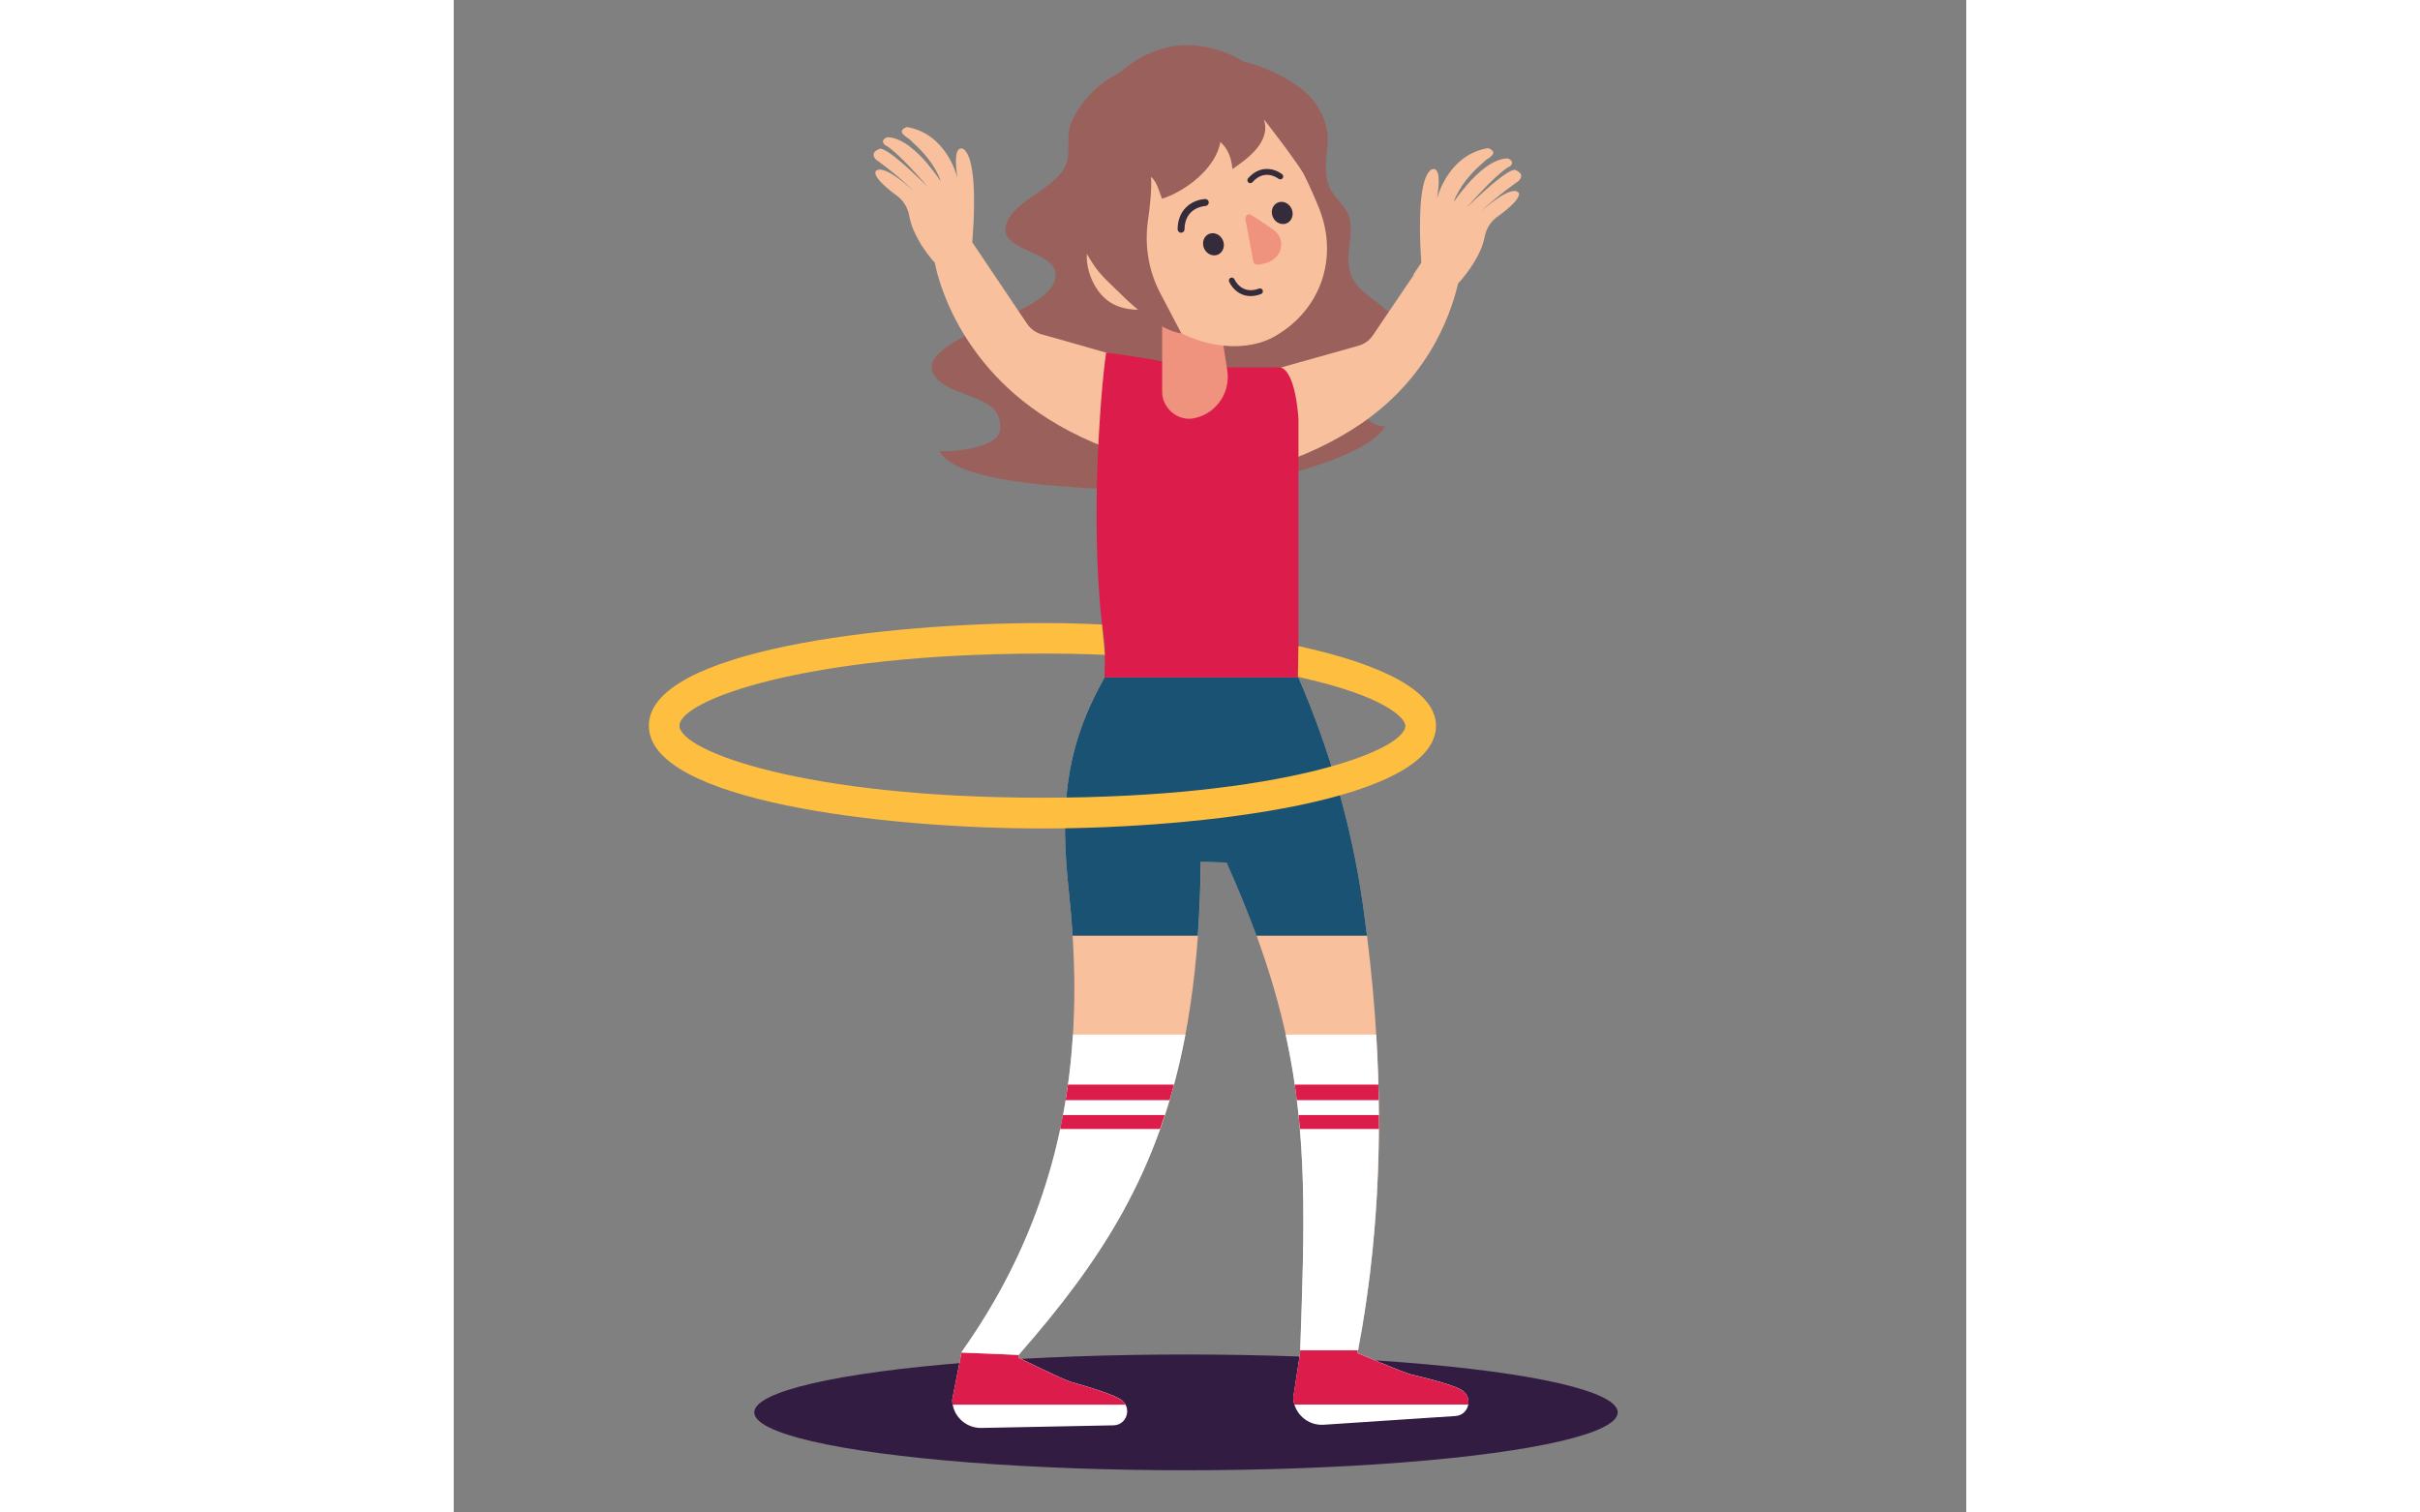 <?xml version="1.0" encoding="utf-8"?>
<!-- Generator: Adobe Illustrator 25.1.0, SVG Export Plug-In . SVG Version: 6.00 Build 0)  -->
<svg version="1.1" id="Layer_1" xmlns="http://www.w3.org/2000/svg" xmlns:xlink="http://www.w3.org/1999/xlink" width="128" height="80"
	 viewBox="0 0 133.27 133.27" style="enable-background:new 0 0 133.27 133.27;" xml:space="preserve">
<rect x="0" y="0" width="133.27" height="133.27" fill="#808080" stroke="none"/>
<style type="text/css">
	.st0{fill:#432355;}
	.st1{fill:#331C42;}
	.st2{fill:#9A605C;}
	.st3{fill:#F8C09D;}
	.st4{fill:#DC1C4B;}
	.st5{fill:#EF937E;}
	.st6{fill:#342C3A;}
	.st7{fill:#195272;}
	.st8{fill:#FFFFFF;}
	.st9{fill:#FEBE40;}
</style>
<g>
	<ellipse class="st1" cx="64.52" cy="124.45" rx="38.04" ry="5.1"/>
	<g>
		<g>
			<path class="st2" d="M79.74,35.31c-0.07-1.14,1.05-2.31,1.94-3.24c0.9-0.95,1.65-1.93,1.52-3.08c-0.16-1.5-2.12-2.36-3.31-3.53
				c-1.98-1.94-0.48-4.13-0.96-6.22c-0.23-1.02-1.38-1.79-1.79-2.79c-0.5-1.2-0.24-2.54-0.14-3.76c0.1-1.3-0.27-2.37-1.06-3.57
				c-0.31-0.48-0.73-0.87-1.2-1.24c-2.46-1.94-6.14-3.15-10.02-2.97C62.69,5,60.44,5.46,58.26,6.62c-1.87,1-3.48,2.97-3.94,4.46
				c-0.43,1.4,0.24,2.67-0.71,4.03c-1.23,1.76-4.59,2.82-4.98,4.86c-0.45,2.3,4.97,2.14,4.36,4.63c-0.48,1.97-4.32,3.2-6.54,4.31
				c-1.62,0.81-4.7,2.2-4.3,3.7c0.6,2.26,5.29,2.03,5.88,4.21c0.24,0.87,0.26,1.64-0.92,2.2c-1.13,0.53-2.93,0.8-4.32,0.73
				c1.27,2.45,8.95,2.98,12.1,3.2c6.23,0.44,13.24,0.42,19.06-1.29c2.78-0.82,6.94-2.12,8.12-4.09
				C80.58,37.58,79.79,36.14,79.74,35.31z"/>
			<path class="st3" d="M54.5,30.22l-2.66-0.75c-0.54-0.14-1.02-0.49-1.33-0.95l-4.82-7.17c0,0,0.01-0.01,0-0.02
				c0-0.05,0-0.11,0.01-0.15c0-0.11,0.01-0.19,0.02-0.3c0.01-0.06,0.02-0.12,0.02-0.2c0.01-0.15,0.01-0.29,0.02-0.43
				c0.06-0.79,0.1-1.93,0.08-3.07c-0.01-0.43-0.03-0.85-0.06-1.27c-0.1-1.22-0.33-2.29-0.78-2.7c-0.01-0.03-0.02-0.03-0.04-0.05
				c0,0-0.03-0.03-0.1-0.04l0-0.01c-0.05-0.01-0.09-0.02-0.12-0.03c-0.28-0.02-0.68,0.27-0.4,2.31c0.02,0.08,0.03,0.17,0.03,0.26
				c-0.07-0.33-1.04-3.86-4.43-4.46c0,0-0.01,0.01-0.03,0.01c-0.12,0.04-0.79,0.31-0.17,0.76c0.03,0.04,0.08,0.08,0.13,0.11
				c0,0,0.01,0.01,0.03,0.02c0.2,0.12,0.38,0.27,0.53,0.45c0.04,0.04,0.07,0.06,0.11,0.1c0.75,0.67,1.89,1.9,2.38,3.35
				c-0.07-0.12-0.45-0.67-1-1.34c-0.05-0.05-0.09-0.11-0.13-0.17c-0.92-1.1-2.28-2.36-3.57-2.39c0,0-0.01,0-0.04,0.01
				c-0.04,0.01-0.13,0.05-0.2,0.1c-0.03,0.02-0.07,0.04-0.09,0.09c-0.1,0.11-0.12,0.26,0.1,0.49c0,0,0.77,0.2,3.83,3.74
				c-0.66-0.65-3.83-3.8-4.37-3.38c0,0-0.14,0.05-0.27,0.16c-0.14,0.1-0.26,0.28-0.14,0.54c0.01,0.01,0.01,0.01,0.01,0.01
				c0.04,0.08,0.09,0.14,0.16,0.22c0,0,1.7,1.18,3.37,2.8c-0.88-0.79-2.69-2.31-3.34-1.84c0,0-0.68,0.35,1.65,2.1
				c0.06,0.04,0.11,0.08,0.18,0.13c0.38,0.29,0.69,0.67,0.87,1.12c0.02,0.02,0.02,0.05,0.03,0.06c0.07,0.2,0.13,0.39,0.17,0.59
				c0.05,0.32,0.17,0.73,0.35,1.2c0.08,0.16,0.15,0.34,0.25,0.53c0.12,0.22,0.24,0.44,0.35,0.64c0.07,0.12,0.15,0.23,0.21,0.34
				c0.23,0.35,0.49,0.7,0.79,1.08c0.07,0.07,0.14,0.15,0.21,0.23c0.02,0.03,0.05,0.06,0.09,0.09c0,0,1.23,7.81,9.18,13.24
				c2.22,1.52,4.99,2.9,8.42,3.92l2.66-7.75L54.5,30.22z"/>
			<path class="st3" d="M93.87,15.17c-0.13-0.11-0.26-0.16-0.26-0.16c-0.53-0.43-3.75,2.68-4.41,3.33c3.1-3.5,3.88-3.69,3.88-3.69
				c0.22-0.22,0.2-0.38,0.11-0.48c-0.03-0.04-0.06-0.06-0.09-0.09c-0.07-0.06-0.16-0.09-0.2-0.11c-0.03-0.01-0.04-0.01-0.04-0.01
				c-1.29,0.01-2.66,1.26-3.6,2.35c-0.04,0.06-0.08,0.12-0.14,0.17c-0.56,0.66-0.94,1.21-1.02,1.33c0.51-1.44,1.66-2.66,2.42-3.32
				c0.04-0.04,0.06-0.06,0.11-0.1c0.16-0.17,0.34-0.32,0.54-0.44c0.02-0.01,0.03-0.02,0.03-0.02c0.05-0.03,0.11-0.06,0.13-0.11
				c0.63-0.44-0.04-0.72-0.16-0.76c-0.02,0-0.03-0.01-0.03-0.01c-3.4,0.56-4.41,4.08-4.49,4.41c0-0.09,0.02-0.18,0.03-0.26
				c0.31-2.03-0.09-2.32-0.37-2.31c-0.03,0.01-0.08,0.01-0.13,0.03l0,0.01c-0.07,0.01-0.1,0.04-0.1,0.04
				c-0.02,0.02-0.03,0.02-0.04,0.05c-0.46,0.4-0.7,1.47-0.82,2.69c-0.03,0.42-0.06,0.84-0.07,1.27c-0.03,1.14-0.01,2.28,0.04,3.07
				c0.01,0.14,0.01,0.29,0.02,0.44c0,0.07,0.01,0.14,0.02,0.2c0,0.11,0.01,0.19,0.01,0.3c0,0.04,0.01,0.1,0.01,0.15
				c0,0.01,0,0.02,0,0.02l-0.52,0.77l-0.17,0.26l0.04,0.02l-3.59,5.3c-0.3,0.47-0.78,0.82-1.32,0.96l-2.66,0.75l-8.16,2.29
				l2.66,7.75c3.42-1.03,6.18-2.41,8.41-3.92c6.51-4.45,8.09-10.49,8.57-12.39c0.03-0.03,0.06-0.06,0.09-0.09
				c0.07-0.08,0.14-0.16,0.21-0.23c0.31-0.38,0.57-0.73,0.81-1.07c0.06-0.11,0.14-0.22,0.22-0.34c0.12-0.2,0.24-0.41,0.36-0.63
				c0.1-0.18,0.18-0.36,0.26-0.52c0.19-0.46,0.31-0.87,0.37-1.19c0.04-0.19,0.1-0.38,0.17-0.58c0.02-0.01,0.02-0.05,0.03-0.06
				c0.19-0.44,0.49-0.82,0.88-1.11c0.07-0.05,0.13-0.09,0.18-0.13c2.35-1.72,1.68-2.08,1.68-2.08c-0.65-0.48-2.48,1.02-3.37,1.8
				c1.69-1.59,3.41-2.76,3.41-2.76c0.07-0.08,0.13-0.14,0.17-0.22c0,0,0,0,0.01-0.01C94.13,15.45,94.01,15.27,93.87,15.17z"/>
			<path class="st4" d="M57.34,56.65c0.07,0.47,0,3.06,0,3.06c5.2,1.25,10.97,1.23,17.09,0.43V36.97c0,0-0.2-4.28-1.61-4.6l-7.87,0
				l-0.32-0.07c-3.84-0.85-7.15-1.23-7.15-1.23C56.94,34.83,55.97,47.54,57.34,56.65z"/>
			<g>
				<path class="st5" d="M62.42,28.64v5.88c0,0.5,0.15,0.94,0.42,1.32c0.42,0.64,1.15,1.06,1.96,1.06c0.18,0,0.36-0.03,0.54-0.07
					c1.88-0.44,3.11-2.26,2.82-4.17l-0.25-1.61v-0.01l-0.38-2.5c-0.07-0.38-0.39-0.67-0.78-0.67H63.2
					C62.77,27.86,62.42,28.21,62.42,28.64z"/>
				<g>
					<g>
						<path class="st3" d="M56.59,25.34c1.2,1.92,3,2.02,4.61,1.94c2.15,2.15,5.13,3.29,7.77,3.22c1.2-0.03,2.33-0.29,3.29-0.82
							c4.12-2.29,5.79-6.99,3.93-11.47c-4.44-10.77-8.85-12.1-13-10.56c-0.22,0.08-0.44,0.17-0.67,0.27
							c-3.32,1.48-4.98,7.88-4.39,12.92c-0.55-0.12-1.06-0.1-1.46,0.07C55.35,21.5,55.64,23.82,56.59,25.34z"/>
						<g>
							<path class="st6" d="M66.12,21.9c0.23,0.5,0.78,0.73,1.23,0.53c0.45-0.21,0.64-0.78,0.41-1.28c-0.23-0.5-0.78-0.73-1.23-0.53
								C66.07,20.83,65.89,21.4,66.12,21.9z"/>
							<path class="st6" d="M72.18,19.14c0.23,0.5,0.78,0.73,1.23,0.53c0.45-0.21,0.64-0.78,0.41-1.28
								c-0.23-0.5-0.78-0.74-1.23-0.53C72.13,18.07,71.95,18.64,72.18,19.14z"/>
							<g>
								<path class="st6" d="M64.21,20.48c0.11-0.05,0.18-0.15,0.18-0.28c0.03-1.95,1.77-2.04,1.84-2.05
									c0.17-0.01,0.3-0.15,0.3-0.32c-0.01-0.17-0.15-0.3-0.32-0.29c-0.83,0.03-2.4,0.63-2.43,2.65c0,0.17,0.13,0.31,0.3,0.31
									C64.12,20.51,64.17,20.5,64.21,20.48z"/>
							</g>
							<g>
								<path class="st6" d="M70.11,16.13c0.09,0.03,0.2,0,0.27-0.08c1.09-1.23,2.24-0.33,2.29-0.3c0.11,0.09,0.27,0.07,0.36-0.04
									c0.09-0.11,0.07-0.27-0.04-0.36c-0.54-0.43-1.88-0.92-3,0.36c-0.09,0.11-0.08,0.27,0.02,0.36
									C70.05,16.1,70.08,16.12,70.11,16.13z"/>
							</g>
							<g>
								<path class="st6" d="M71.22,25.49c-0.07-0.07-0.17-0.1-0.27-0.06c-1.53,0.57-2.13-0.76-2.16-0.82
									c-0.06-0.13-0.21-0.19-0.34-0.13c-0.13,0.06-0.19,0.21-0.13,0.34c0.28,0.64,1.22,1.69,2.81,1.09
									c0.13-0.05,0.2-0.2,0.15-0.33C71.27,25.54,71.25,25.51,71.22,25.49z"/>
							</g>
							<g>
								<path class="st5" d="M70.44,22.98c0.02,0.21,0.22,0.37,0.43,0.34c0.4-0.05,0.72-0.14,0.98-0.25
									c0.72-0.33,0.95-0.86,1.01-1.13c0.16-0.62-0.08-1.3-0.59-1.66c-0.55-0.39-2.06-1.42-2.17-1.41
									c-0.21,0.03-0.37,0.21-0.35,0.43L70.44,22.98z"/>
							</g>
						</g>
					</g>
				</g>
				<path class="st2" d="M71.38,10.51c0.65,1.95-1.38,3.44-2.77,4.39c-0.08-0.92-0.34-1.72-1.06-2.4c-0.38,2.29-3.03,4.34-5.14,5.01
					c-0.27-0.65-0.43-1.47-0.97-1.93c0.07,1.05-0.08,2.51-0.27,3.84c-0.32,2.21,0.05,4.46,1.09,6.43l1.85,3.52
					c0,0-1.9-0.01-5.49-3.61c-1.41-1.41-2.13-1.76-3.64-4.99c-1.48-3.15-0.87-6.43,0.49-9.39c1.52-3.32,2.98-5.62,6.42-6.91
					c3.5-1.32,7.56,0.16,10.03,2.86c2.3,2.51,3.64,5.39,3.52,8.86C74.37,14.29,71.38,10.51,71.38,10.51z"/>
			</g>
			<path class="st3" d="M79.69,118.97h-5.1c0.51-14.56,0.82-23.72-3.85-36.52c-0.75-2.04-1.62-4.18-2.64-6.45l-2.27-0.06
				c-0.02,2.29-0.11,4.46-0.26,6.51c-1.26,17.55-6.97,26.84-15.79,36.93l-5.06-0.21c8.72-12.28,10.56-24.84,9.81-36.72
				c-0.08-1.3-0.19-2.58-0.33-3.86c-0.75-6.96-0.47-12.33,2.91-18.46l0.23-0.43h17.09c1.38,3.18,2.55,6.45,3.5,9.79
				c0.95,3.33,1.68,6.73,2.17,10.16c0.13,0.93,0.26,1.86,0.37,2.79C82.04,95.05,81.91,107.26,79.69,118.97z"/>
			<path class="st7" d="M80.47,82.45h-9.74c-0.75-2.04-1.62-4.18-2.64-6.45l-2.27-0.06c-0.02,2.29-0.11,4.46-0.26,6.51H54.53
				c-0.08-1.3-0.19-2.58-0.33-3.86c-0.75-6.96-0.47-12.33,2.91-18.46l0.23-0.43h17.09c1.38,3.18,2.55,6.45,3.5,9.79
				c0.95,3.33,1.68,6.73,2.17,10.16C80.23,80.59,80.36,81.52,80.47,82.45z"/>
			<path class="st8" d="M73.97,123.18c0.08,1.38,1.27,2.44,2.66,2.36l11.63-0.77c1.13-0.07,1.57-1.51,0.67-2.21
				c-0.57-0.45-2.73-1.01-4.59-1.46c-0.73-0.18-4.71-1.89-4.71-1.89c0-0.08,0.01-0.16,0.01-0.24h-5.06c0,0.09-0.01,0.19-0.01,0.28
				l-0.16,1.05L73.97,123.18z"/>
			<path class="st8" d="M43.92,123.35c0.02,1.38,1.16,2.49,2.56,2.47l11.65-0.23c1.14-0.02,1.63-1.44,0.77-2.18
				c-0.55-0.47-2.68-1.13-4.52-1.65c-0.72-0.21-4.62-2.14-4.62-2.14c0-0.08,0.02-0.16,0.02-0.24l-5.06-0.21
				c0,0.09-0.02,0.19-0.03,0.28l-0.21,1.04L43.92,123.35z"/>
			<path class="st4" d="M89.39,123.77c0.08-0.42-0.05-0.89-0.46-1.2c-0.57-0.45-2.73-1.01-4.59-1.46c-0.73-0.18-4.71-1.89-4.71-1.89
				c0-0.08,0.01-0.16,0.01-0.24h-5.06c0,0.09-0.01,0.19-0.01,0.28l-0.16,1.05l-0.45,2.87c0.01,0.2,0.05,0.4,0.11,0.58H89.39z"/>
			<path class="st4" d="M59.19,123.77c-0.07-0.13-0.16-0.25-0.29-0.35c-0.55-0.47-2.68-1.13-4.52-1.65
				c-0.72-0.21-4.62-2.14-4.62-2.14c0-0.08,0.02-0.16,0.02-0.24l-5.06-0.21c0,0.09-0.02,0.19-0.03,0.28l-0.21,1.04l-0.57,2.85
				c0,0.14,0.02,0.28,0.05,0.42H59.19z"/>
			<g>
				<path class="st9" d="M51.87,73c-13.94,0-34.68-2.41-34.68-9.05s20.74-9.05,34.68-9.05c2.07,0,3.24,0.04,5.25,0.13l0.25,2.67
					c-1.98-0.08-3.47-0.11-5.5-0.11c-21,0-31.98,4.13-31.98,6.35c0,2.22,10.98,6.35,31.98,6.35c21,0,31.98-4.13,31.98-6.35
					c0-0.62-1.7-2.61-9.47-4.3l0.05-2.71c7.69,1.67,12.12,4.08,12.12,7.01C86.55,70.59,65.81,73,51.87,73z"/>
			</g>
			<g>
				<path class="st8" d="M54.56,91.16c-0.57,9.22-3.22,18.7-9.84,28.01l5.06,0.21c7.24-8.28,12.38-16.02,14.69-28.22H54.56z"/>
				<path class="st8" d="M73.3,91.16c1.94,8.8,1.67,16.75,1.28,27.81h5.1c1.71-9,2.18-18.28,1.6-27.81H73.3z"/>
			</g>
			<g>
				<g>
					<path class="st4" d="M63.07,96.94c0.13-0.45,0.27-0.9,0.39-1.37h-9.34c-0.06,0.45-0.13,0.91-0.21,1.37H63.07z"/>
				</g>
				<g>
					<path class="st4" d="M53.68,98.25c-0.08,0.41-0.16,0.82-0.25,1.23h8.8c0.14-0.41,0.28-0.82,0.42-1.23H53.68z"/>
				</g>
				<g>
					<path class="st4" d="M81.5,96.94c-0.01-0.45-0.02-0.91-0.03-1.37h-7.37c0.07,0.46,0.13,0.91,0.18,1.37H81.5z"/>
				</g>
				<g>
					<path class="st4" d="M74.44,98.25c0.04,0.41,0.08,0.82,0.12,1.23h6.96c0-0.41,0-0.82,0-1.23H74.44z"/>
				</g>
			</g>
		</g>
	</g>
</g>
</svg>
